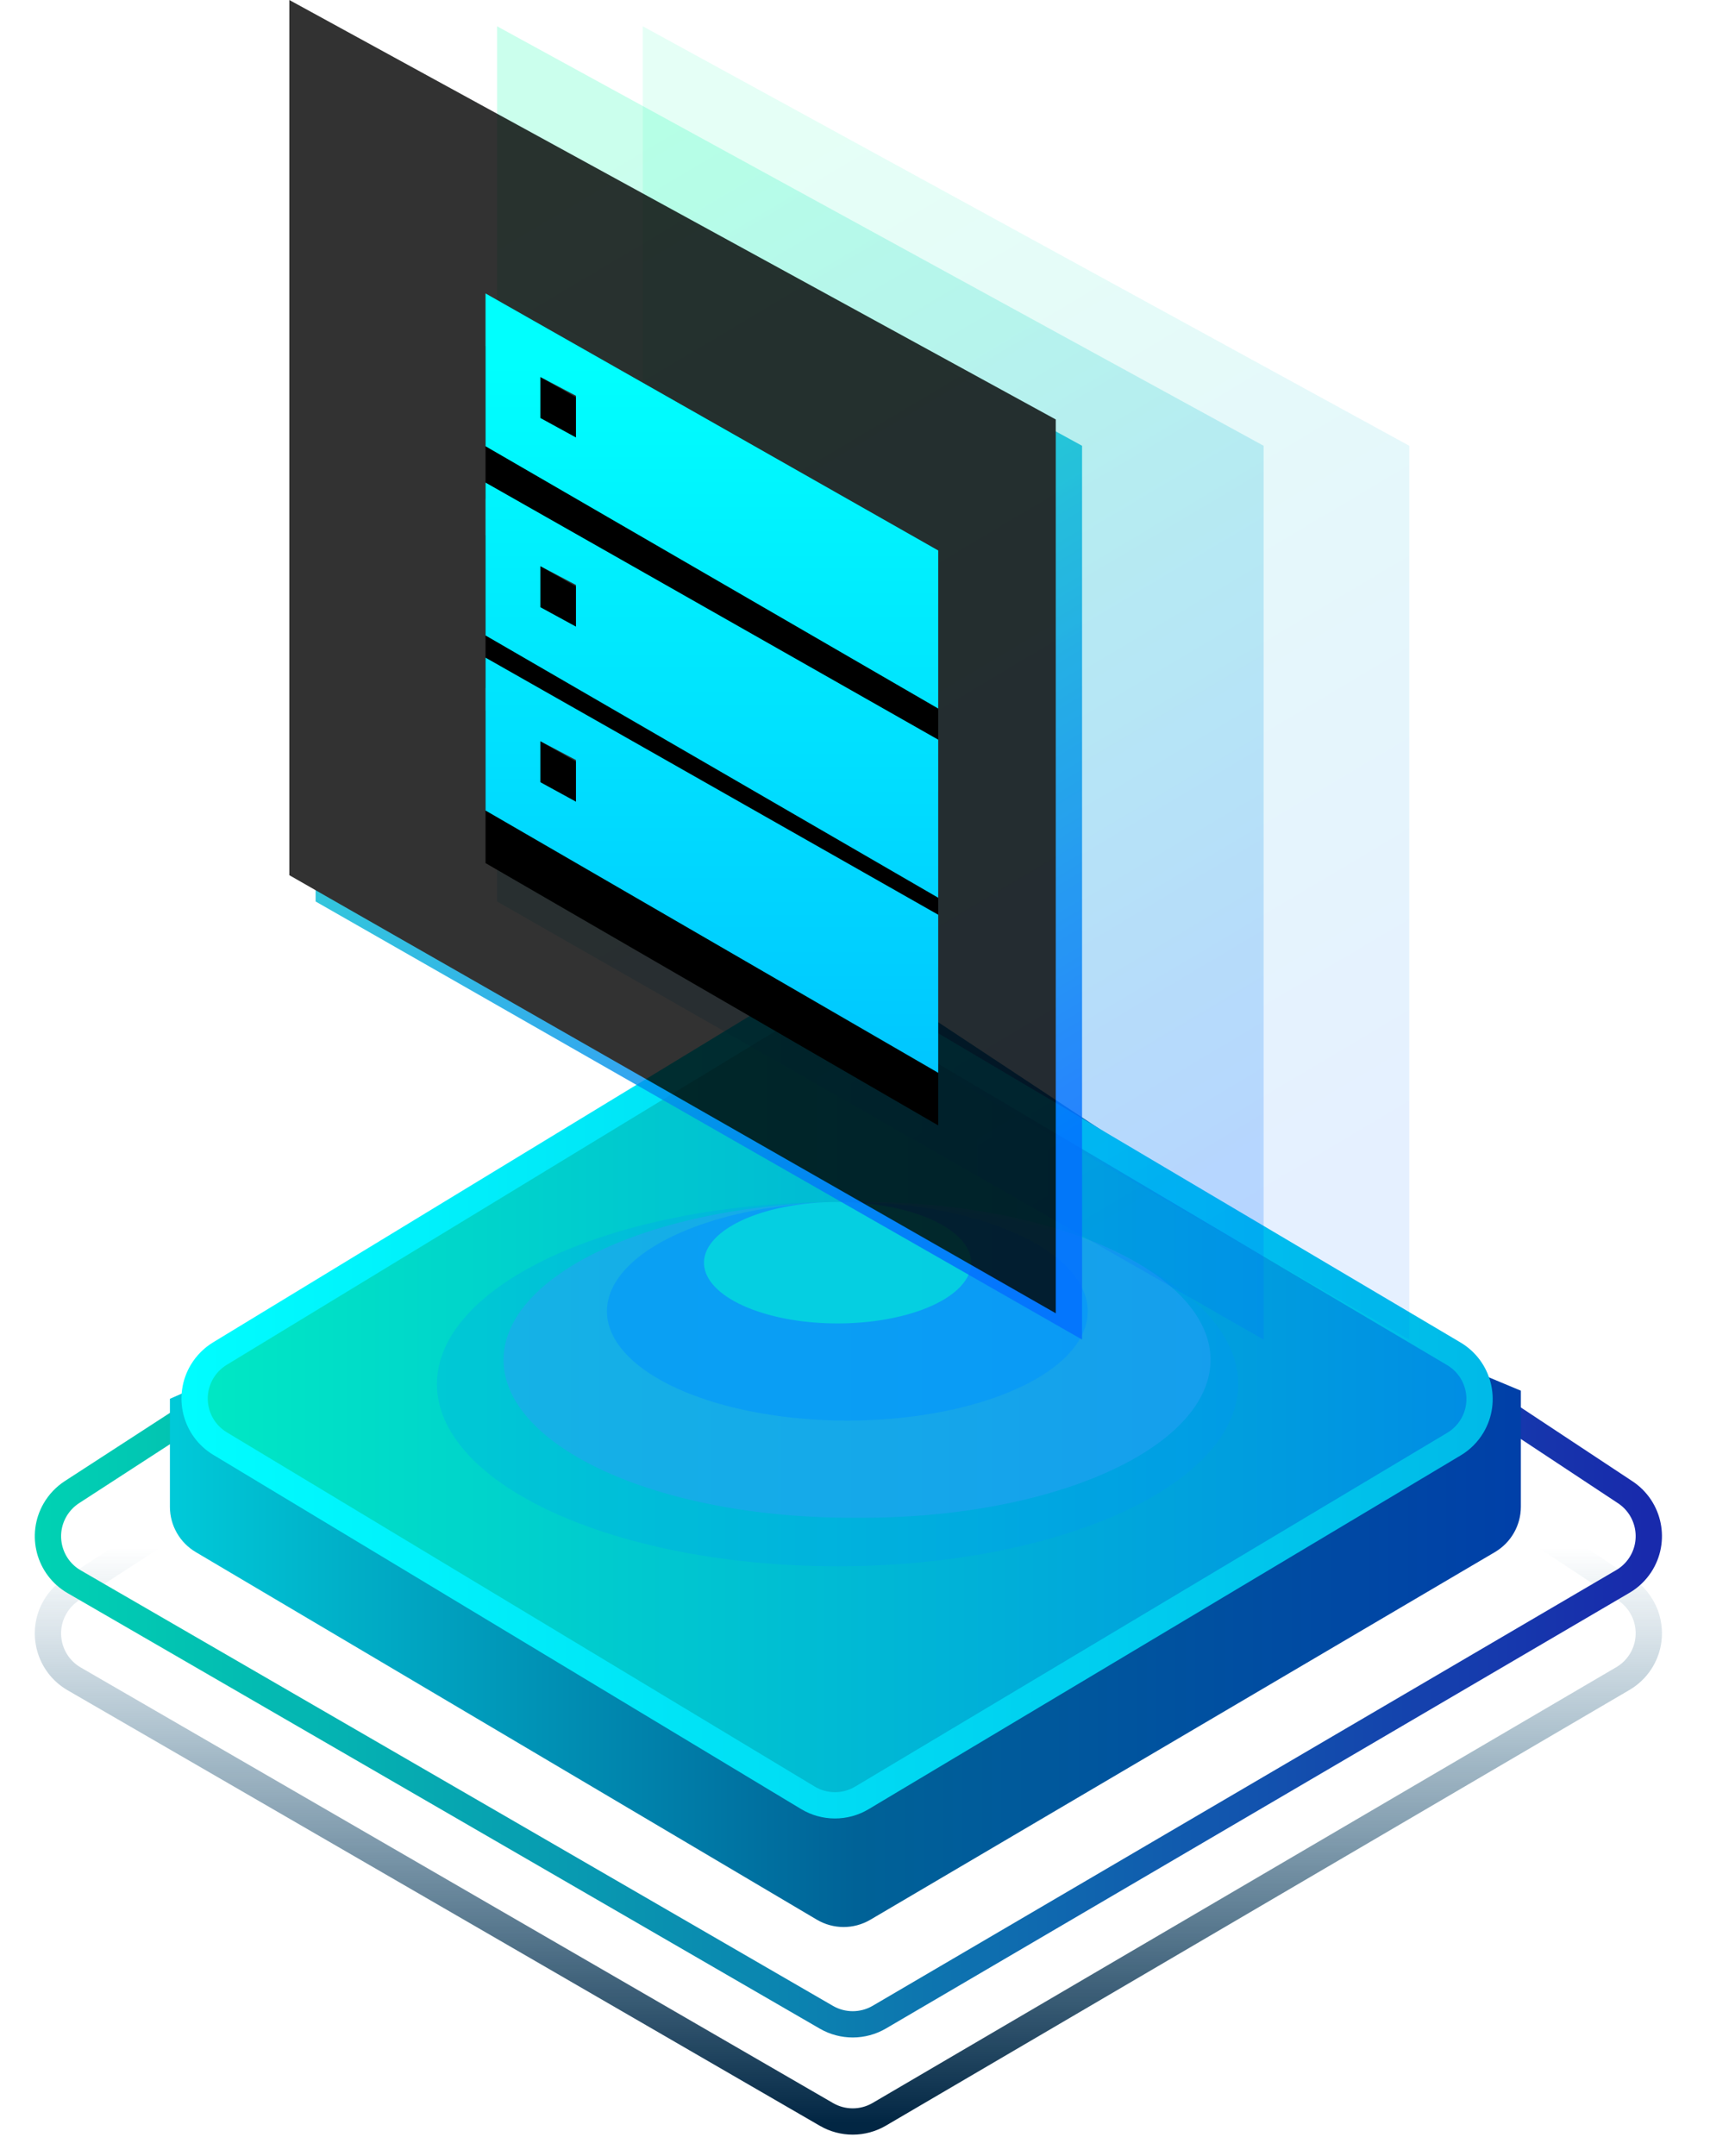 <svg xmlns:xlink="http://www.w3.org/1999/xlink" xmlns="http://www.w3.org/2000/svg" viewBox="0 0 33 41"
     class="design-iconfont">
  <defs>
    <linearGradient x1="50%" y1="44.364%" x2="50%" y2="100%" id="u7r5hc20na">
      <stop stop-color="#054E78" stop-opacity="0" offset="0%"/>
      <stop stop-color="#022643" offset="100%"/>
    </linearGradient>
    <linearGradient x1="100%" y1="50%" x2="0%" y2="50%" id="7sn95g3hbb">
      <stop stop-color="#182AAC" offset=".891%"/>
      <stop stop-color="#00D2B3" offset="100%"/>
    </linearGradient>
    <linearGradient x1="100%" y1="50%" x2="0%" y2="50%" id="tbi03cyikc">
      <stop stop-color="#0040A8" offset="0%"/>
      <stop stop-color="#006297" offset="49.199%"/>
      <stop stop-color="#00C9D8" offset="100%"/>
    </linearGradient>
    <linearGradient x1="100%" y1="50%" x2="0%" y2="50%" id="an1l2xj1te">
      <stop stop-color="#008DE4" offset=".91%"/>
      <stop stop-color="#00E8C4" offset="99.012%"/>
    </linearGradient>
    <linearGradient x1="100%" y1="50%" x2="0%" y2="50%" id="hehwowca1d">
      <stop stop-color="#00BAE8" offset="0%"/>
      <stop stop-color="#00FDFF" offset="100%"/>
    </linearGradient>
    <linearGradient x1="34.629%" y1="3.68%" x2="67.037%" y2="95.609%" id="d2rgetxdbf">
      <stop stop-color="#0FA" offset="0%"/>
      <stop stop-color="#026EFF" offset="100%"/>
    </linearGradient>
    <linearGradient x1="50%" y1="9.351%" x2="50%" y2="99.271%" id="55cyqqn18k">
      <stop stop-color="#00FFFE" offset="0%"/>
      <stop stop-color="#00C6FF" offset="100%"/>
    </linearGradient>
    <filter x="-1.7%" y="-1%" width="103.4%" height="102%" filterUnits="objectBoundingBox" id="h2bkr3p3eh">
      <feOffset dx="-.5" dy="-.5" in="SourceAlpha" result="shadowOffsetInner1"/>
      <feComposite in="shadowOffsetInner1" in2="SourceAlpha" operator="arithmetic" k2="-1" k3="1"
                   result="shadowInnerInner1"/>
      <feColorMatrix values="0 0 0 0 0 0 0 0 0 0.929 0 0 0 0 1 0 0 0 0.5 0" in="shadowInnerInner1"/>
    </filter>
    <filter x="-40.7%" y="-16.9%" width="181.3%" height="147.2%" filterUnits="objectBoundingBox" id="62i84dlx7i">
      <feOffset dy="1" in="SourceAlpha" result="shadowOffsetOuter1"/>
      <feGaussianBlur stdDeviation="1" in="shadowOffsetOuter1" result="shadowBlurOuter1"/>
      <feColorMatrix values="0 0 0 0 0 0 0 0 0 0.087 0 0 0 0 1 0 0 0 0.5 0" in="shadowBlurOuter1"/>
    </filter>
    <path id="sxuq2sihlg" d="M6.003 0L6.003 16.643 20.581 24.974 20.581 7.977z"/>
    <path
      d="M9.235,12.006 L17.845,16.895 L17.845,19.901 L9.235,14.913 L9.235,12.006 Z M9.235,8.677 L17.845,13.566 L17.845,16.572 L9.235,11.584 L9.235,8.677 Z M10.278,13.595 L10.278,14.375 L10.955,14.745 L10.955,13.953 L10.278,13.595 Z M9.235,5.08 L17.845,9.968 L17.845,12.974 L9.235,7.986 L9.235,5.08 Z M10.278,10.266 L10.278,11.047 L10.955,11.416 L10.955,10.624 L10.278,10.266 Z M10.278,6.669 L10.278,7.449 L10.955,7.819 L10.955,7.026 L10.278,6.669 Z"
      id="ybl1f2stij"/>
  </defs>
  <g fill="none" fill-rule="evenodd">
    <path
      d="M1.368,29.722 L15.727,20.406 C16.061,20.189 16.491,20.191 16.823,20.411 L30.912,29.724 C31.373,30.029 31.499,30.649 31.195,31.11 C31.111,31.237 30.998,31.344 30.866,31.421 L16.724,39.706 C16.414,39.888 16.029,39.889 15.718,39.708 L1.411,31.426 C0.933,31.15 0.77,30.538 1.047,30.06 C1.126,29.924 1.236,29.808 1.368,29.722 Z"
      stroke="url(#u7r5hc20na)" stroke-width=".5" stroke-linecap="round" stroke-linejoin="round"
      transform="translate(0 .5)"/>
    <path
      d="M1.368,27.875 L15.727,18.559 C16.061,18.342 16.491,18.344 16.823,18.563 L30.912,27.877 C31.373,28.182 31.499,28.802 31.195,29.263 C31.111,29.39 30.998,29.497 30.866,29.574 L16.724,37.859 C16.414,38.04 16.029,38.041 15.718,37.861 L1.411,29.579 C0.933,29.303 0.77,28.691 1.047,28.213 C1.126,28.077 1.236,27.961 1.368,27.875 Z"
      stroke="url(#7sn95g3hbb)" stroke-width=".5" stroke-linecap="round" stroke-linejoin="round"
      transform="translate(0 .5)"/>
    <path
      d="M3.232,28.155 L3.232,26.1 L3.232,26.1 L15.529,20.684 C15.78,20.574 16.065,20.571 16.318,20.677 L28.927,25.946 L28.927,25.946 L28.927,28.153 C28.927,28.507 28.739,28.835 28.434,29.015 L16.553,36.007 C16.239,36.191 15.85,36.191 15.536,36.005 L3.723,29.015 C3.419,28.835 3.232,28.508 3.232,28.155 Z"
      fill="url(#tbi03cyikc)" transform="translate(0 .5)"/>
    <path
      d="M4.182,25.241 L15.244,18.514 C15.559,18.322 15.955,18.32 16.273,18.508 L27.65,25.243 C28.126,25.524 28.283,26.138 28.002,26.613 C27.917,26.757 27.797,26.877 27.654,26.962 L16.394,33.689 C16.077,33.879 15.681,33.878 15.365,33.687 L4.186,26.952 C3.713,26.667 3.56,26.053 3.845,25.58 C3.929,25.441 4.044,25.325 4.182,25.241 Z"
      stroke="url(#hehwowca1d)" stroke-width=".5" fill="url(#an1l2xj1te)" stroke-linecap="round" stroke-linejoin="round"
      transform="translate(0 .5)"/>
    <path fill="#0093FF" opacity=".201"
          d="M15.931 22.358A7.619 3.463 0 1 0 15.931 29.285A7.619 3.463 0 1 0 15.931 22.358Z"
          transform="translate(0 .5)"/>
    <path fill="#2BA1F7" opacity=".5"
          d="M16.301 22.358A6.603 3.002 0 1 0 16.301 28.361A6.603 3.002 0 1 0 16.301 22.358Z"
          transform="translate(0 .5)"/>
    <path fill="#0094FF" opacity=".504"
          d="M16.116 22.358A4.572 2.078 0 1 0 16.116 26.514A4.572 2.078 0 1 0 16.116 22.358Z"
          transform="translate(0 .5)"/>
    <path fill="#00FFCE" opacity=".504"
          d="M15.931 22.358A2.54 1.154 0 1 0 15.931 24.667A2.54 1.154 0 1 0 15.931 22.358Z"
          transform="translate(0 .5)"/>
    <path fill="url(#d2rgetxdbf)" opacity=".102"
          d="M12.226 0L12.226 16.643 26.804 24.974 26.804 7.977z"
          transform="translate(0 .5)"/>
    <path fill="url(#d2rgetxdbf)" opacity=".202"
          d="M9.455 0L9.455 16.643 24.034 24.974 24.034 7.977z"
          transform="translate(0 .5)"/>
    <g opacity=".801" transform="translate(0 .5)">
      <use fill="url(#d2rgetxdbf)" xlink:href="#sxuq2sihlg"/>
      <use fill="#000" filter="url(#h2bkr3p3eh)" xlink:href="#sxuq2sihlg"/>
    </g>
    <g fill-rule="nonzero" transform="translate(0 .5)">
      <use fill="#000" filter="url(#62i84dlx7i)" xlink:href="#ybl1f2stij"/>
      <use fill="url(#55cyqqn18k)" xlink:href="#ybl1f2stij"/>
    </g>
  </g>
</svg>
